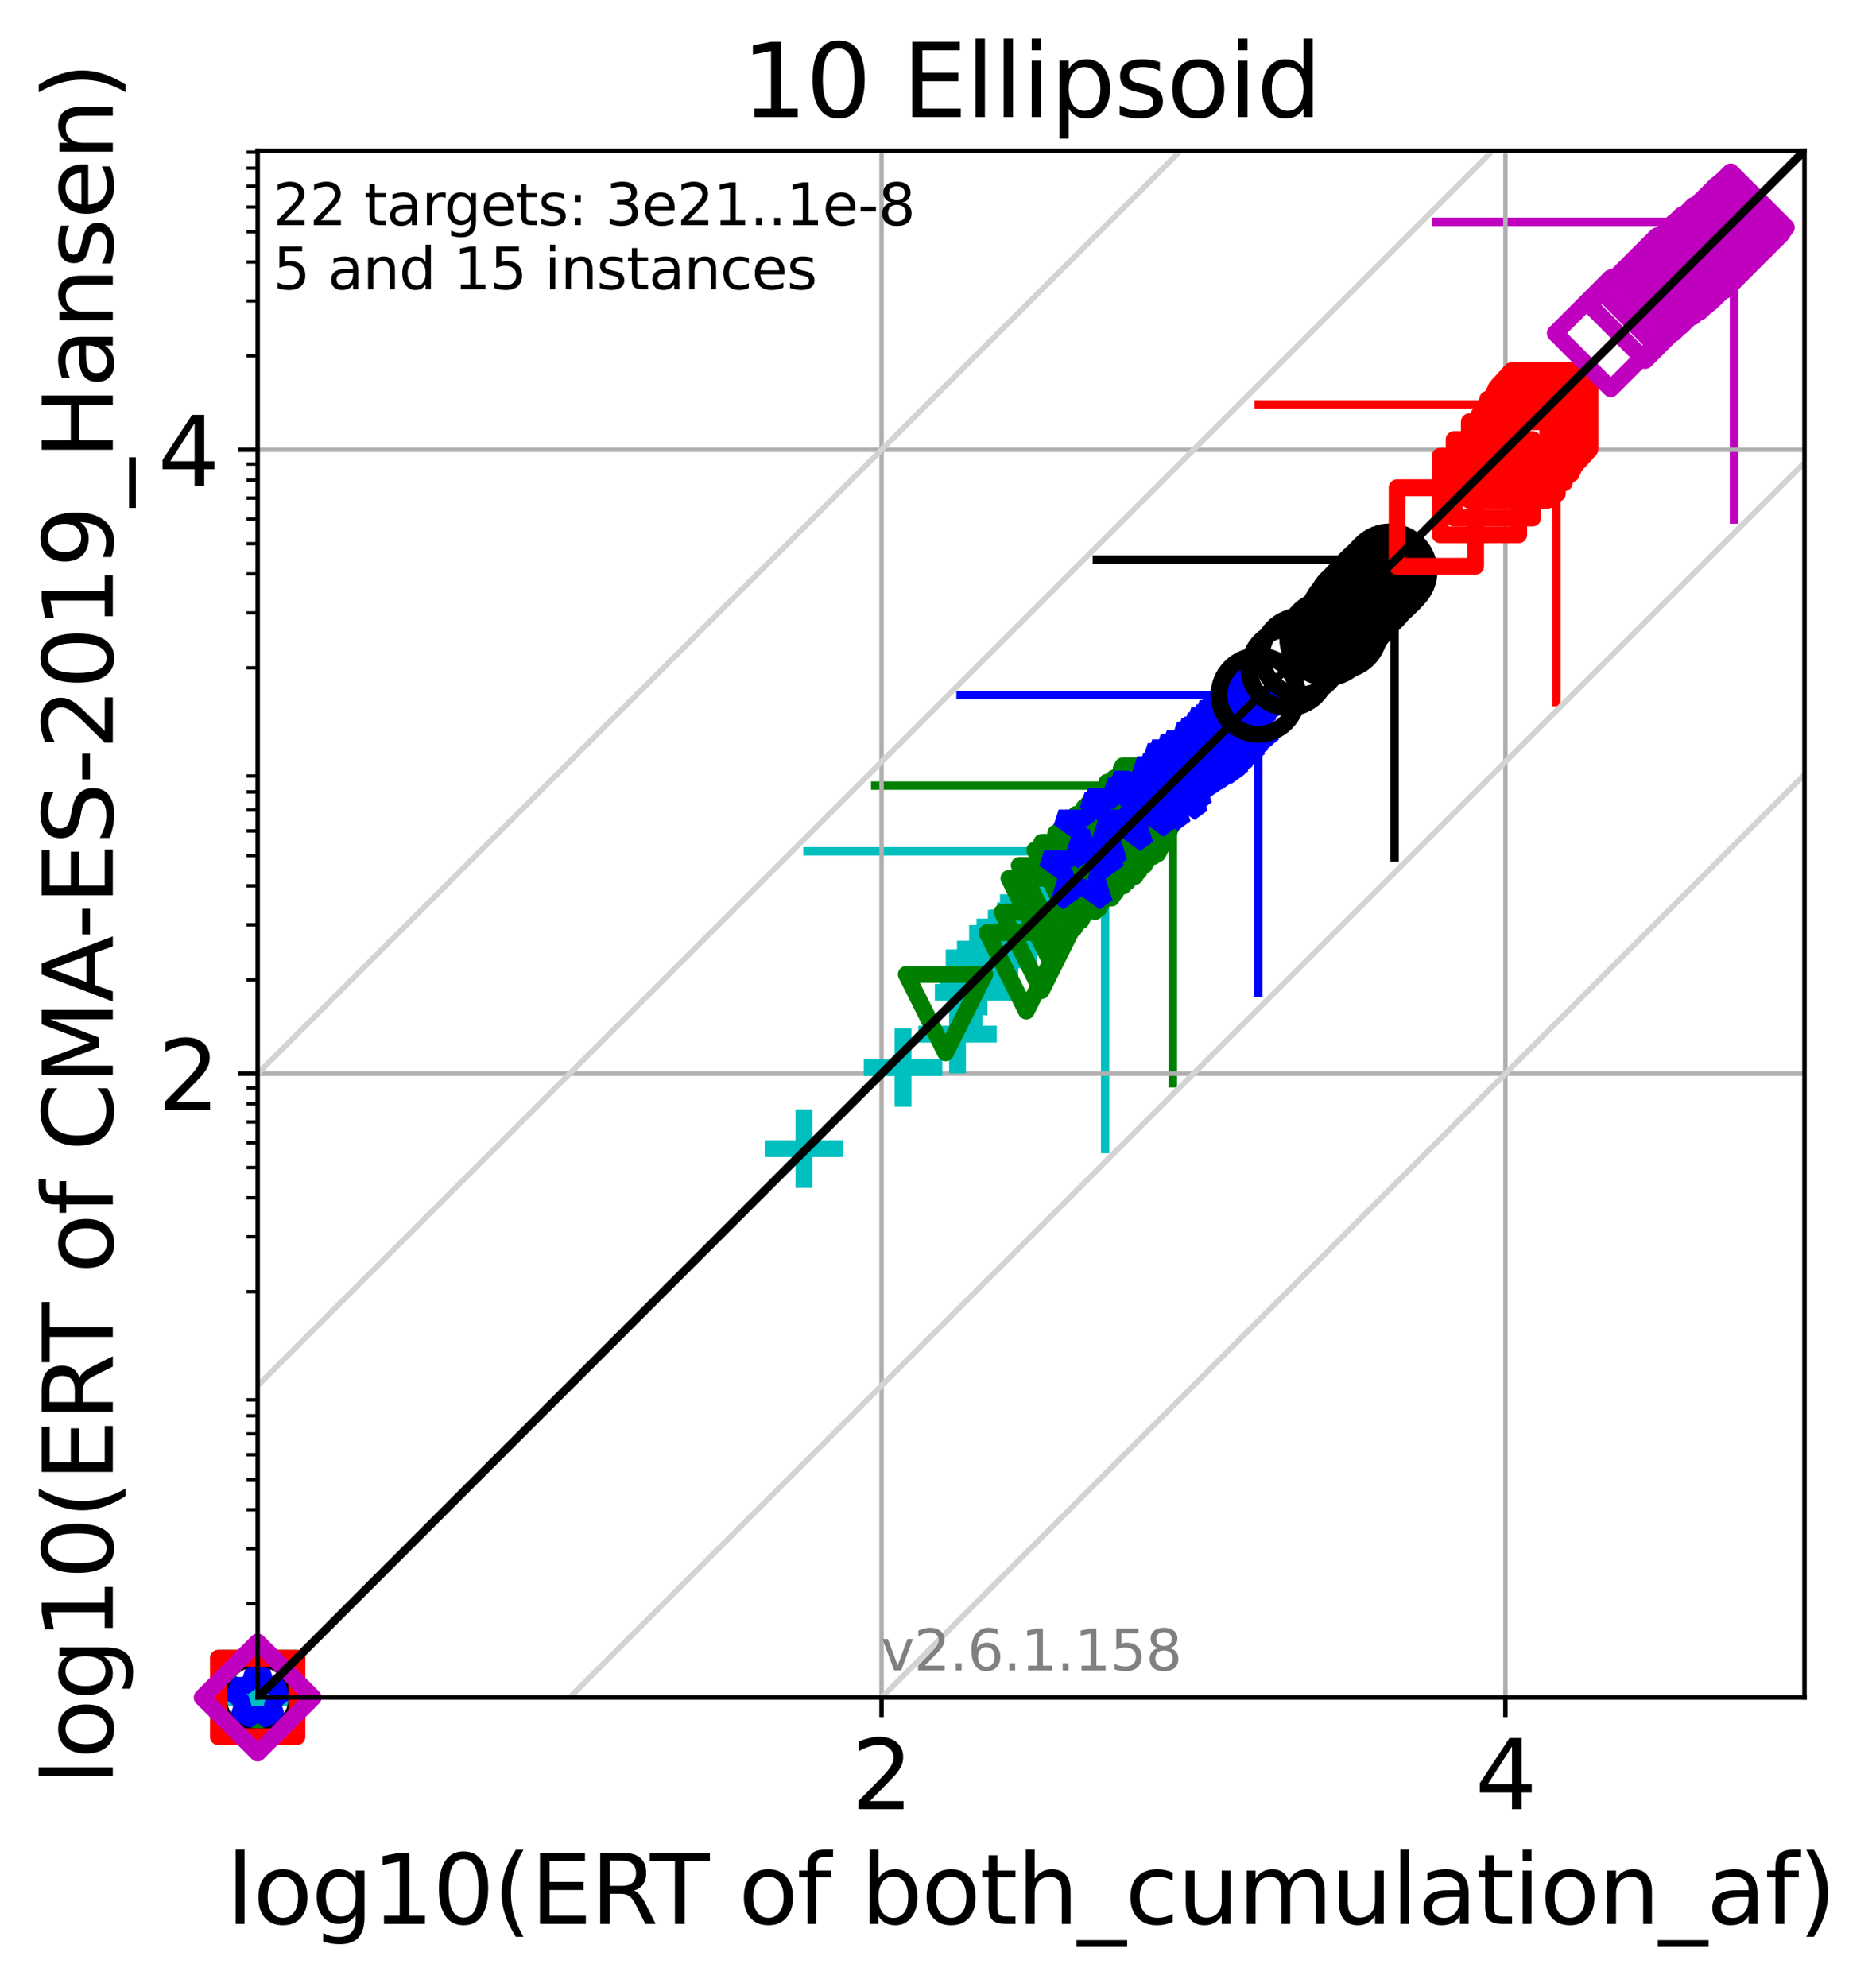 <?xml version="1.0" encoding="utf-8" standalone="no"?>
<!DOCTYPE svg PUBLIC "-//W3C//DTD SVG 1.1//EN"
  "http://www.w3.org/Graphics/SVG/1.1/DTD/svg11.dtd">
<svg xmlns:xlink="http://www.w3.org/1999/xlink" width="334.494pt" height="354.256pt" viewBox="0 0 334.494 354.256" xmlns="http://www.w3.org/2000/svg" version="1.1">
 <defs>
  <style type="text/css">*{stroke-linejoin: round; stroke-linecap: butt}</style>
 </defs>
 <g id="figure_1">
  <g id="patch_1">
   <path d="M 0 354.256 
L 334.494 354.256 
L 334.494 0 
L 0 0 
z
" style="fill: #ffffff"/>
  </g>
  <g id="axes_1">
   <g id="patch_2">
    <path d="M 45.942 302.677 
L 321.742 302.677 
L 321.742 26.877 
L 45.942 26.877 
z
" style="fill: #ffffff"/>
   </g>
   <g id="line2d_1">
    <path d="M 197.05 204.876 
L 197.05 151.802 
" clip-path="url(#pda4fd6a815)" style="fill: none; stroke: #00bfbf; stroke-width: 1.5; stroke-linecap: square"/>
   </g>
   <g id="line2d_2">
    <path d="M 143.976 151.802 
L 197.05 151.802 
" clip-path="url(#pda4fd6a815)" style="fill: none; stroke: #00bfbf; stroke-width: 1.5; stroke-linecap: square"/>
   </g>
   <g id="line2d_3">
    <path d="M 209.128 193.163 
L 209.128 140.089 
" clip-path="url(#pda4fd6a815)" style="fill: none; stroke: #008000; stroke-width: 1.5; stroke-linecap: square"/>
   </g>
   <g id="line2d_4">
    <path d="M 156.054 140.089 
L 209.128 140.089 
" clip-path="url(#pda4fd6a815)" style="fill: none; stroke: #008000; stroke-width: 1.5; stroke-linecap: square"/>
   </g>
   <g id="line2d_5">
    <path d="M 224.348 177.033 
L 224.348 123.959 
" clip-path="url(#pda4fd6a815)" style="fill: none; stroke: #0000ff; stroke-width: 1.5; stroke-linecap: square"/>
   </g>
   <g id="line2d_6">
    <path d="M 171.273 123.959 
L 224.348 123.959 
" clip-path="url(#pda4fd6a815)" style="fill: none; stroke: #0000ff; stroke-width: 1.5; stroke-linecap: square"/>
   </g>
   <g id="line2d_7">
    <path d="M 248.653 152.855 
L 248.653 99.78 
" clip-path="url(#pda4fd6a815)" style="fill: none; stroke: #000000; stroke-width: 1.5; stroke-linecap: square"/>
   </g>
   <g id="line2d_8">
    <path d="M 195.579 99.78 
L 248.653 99.78 
" clip-path="url(#pda4fd6a815)" style="fill: none; stroke: #000000; stroke-width: 1.5; stroke-linecap: square"/>
   </g>
   <g id="line2d_9">
    <path d="M 277.496 125.203 
L 277.496 72.129 
" clip-path="url(#pda4fd6a815)" style="fill: none; stroke: #ff0000; stroke-width: 1.5; stroke-linecap: square"/>
   </g>
   <g id="line2d_10">
    <path d="M 224.422 72.129 
L 277.496 72.129 
" clip-path="url(#pda4fd6a815)" style="fill: none; stroke: #ff0000; stroke-width: 1.5; stroke-linecap: square"/>
   </g>
   <g id="line2d_11">
    <path d="M 309.171 92.631 
L 309.171 39.557 
" clip-path="url(#pda4fd6a815)" style="fill: none; stroke: #bf00bf; stroke-width: 1.5; stroke-linecap: square"/>
   </g>
   <g id="line2d_12">
    <path d="M 256.097 39.557 
L 309.171 39.557 
" clip-path="url(#pda4fd6a815)" style="fill: none; stroke: #bf00bf; stroke-width: 1.5; stroke-linecap: square"/>
   </g>
   <g id="matplotlib.axis_1">
    <g id="xtick_1">
     <g id="line2d_13">
      <path d="M 157.18 302.677 
L 157.18 26.877 
" clip-path="url(#pda4fd6a815)" style="fill: none; stroke: #b0b0b0; stroke-width: 0.8; stroke-linecap: square"/>
     </g>
     <g id="line2d_14">
      <defs>
       <path id="m0ebe30d08b" d="M 0 0 
L 0 3.5 
" style="stroke: #000000; stroke-width: 0.8"/>
      </defs>
      <g>
       <use xlink:href="#m0ebe30d08b" x="157.18" y="302.677" style="stroke: #000000; stroke-width: 0.8"/>
      </g>
     </g>
     <g id="text_1">
      <!-- 2 -->
      <g transform="translate(151.772 322.595)scale(0.17 -0.17)">
       <defs>
        <path id="DejaVuSans-32" d="M 1228 531 
L 3431 531 
L 3431 0 
L 469 0 
L 469 531 
Q 828 903 1448 1529 
Q 2069 2156 2228 2338 
Q 2531 2678 2651 2914 
Q 2772 3150 2772 3378 
Q 2772 3750 2511 3984 
Q 2250 4219 1831 4219 
Q 1534 4219 1204 4116 
Q 875 4013 500 3803 
L 500 4441 
Q 881 4594 1212 4672 
Q 1544 4750 1819 4750 
Q 2544 4750 2975 4387 
Q 3406 4025 3406 3419 
Q 3406 3131 3298 2873 
Q 3191 2616 2906 2266 
Q 2828 2175 2409 1742 
Q 1991 1309 1228 531 
z
" transform="scale(0.016)"/>
       </defs>
       <use xlink:href="#DejaVuSans-32"/>
      </g>
     </g>
    </g>
    <g id="xtick_2">
     <g id="line2d_15">
      <path d="M 268.418 302.677 
L 268.418 26.877 
" clip-path="url(#pda4fd6a815)" style="fill: none; stroke: #b0b0b0; stroke-width: 0.8; stroke-linecap: square"/>
     </g>
     <g id="line2d_16">
      <g>
       <use xlink:href="#m0ebe30d08b" x="268.418" y="302.677" style="stroke: #000000; stroke-width: 0.8"/>
      </g>
     </g>
     <g id="text_2">
      <!-- 4 -->
      <g transform="translate(263.01 322.595)scale(0.17 -0.17)">
       <defs>
        <path id="DejaVuSans-34" d="M 2419 4116 
L 825 1625 
L 2419 1625 
L 2419 4116 
z
M 2253 4666 
L 3047 4666 
L 3047 1625 
L 3713 1625 
L 3713 1100 
L 3047 1100 
L 3047 0 
L 2419 0 
L 2419 1100 
L 313 1100 
L 313 1709 
L 2253 4666 
z
" transform="scale(0.016)"/>
       </defs>
       <use xlink:href="#DejaVuSans-34"/>
      </g>
     </g>
    </g>
    <g id="text_3">
     <!-- log10(ERT of both_cumulation_af) -->
     <g transform="translate(40.39 343.047)scale(0.17 -0.17)">
      <defs>
       <path id="DejaVuSans-6c" d="M 603 4863 
L 1178 4863 
L 1178 0 
L 603 0 
L 603 4863 
z
" transform="scale(0.016)"/>
       <path id="DejaVuSans-6f" d="M 1959 3097 
Q 1497 3097 1228 2736 
Q 959 2375 959 1747 
Q 959 1119 1226 758 
Q 1494 397 1959 397 
Q 2419 397 2687 759 
Q 2956 1122 2956 1747 
Q 2956 2369 2687 2733 
Q 2419 3097 1959 3097 
z
M 1959 3584 
Q 2709 3584 3137 3096 
Q 3566 2609 3566 1747 
Q 3566 888 3137 398 
Q 2709 -91 1959 -91 
Q 1206 -91 779 398 
Q 353 888 353 1747 
Q 353 2609 779 3096 
Q 1206 3584 1959 3584 
z
" transform="scale(0.016)"/>
       <path id="DejaVuSans-67" d="M 2906 1791 
Q 2906 2416 2648 2759 
Q 2391 3103 1925 3103 
Q 1463 3103 1205 2759 
Q 947 2416 947 1791 
Q 947 1169 1205 825 
Q 1463 481 1925 481 
Q 2391 481 2648 825 
Q 2906 1169 2906 1791 
z
M 3481 434 
Q 3481 -459 3084 -895 
Q 2688 -1331 1869 -1331 
Q 1566 -1331 1297 -1286 
Q 1028 -1241 775 -1147 
L 775 -588 
Q 1028 -725 1275 -790 
Q 1522 -856 1778 -856 
Q 2344 -856 2625 -561 
Q 2906 -266 2906 331 
L 2906 616 
Q 2728 306 2450 153 
Q 2172 0 1784 0 
Q 1141 0 747 490 
Q 353 981 353 1791 
Q 353 2603 747 3093 
Q 1141 3584 1784 3584 
Q 2172 3584 2450 3431 
Q 2728 3278 2906 2969 
L 2906 3500 
L 3481 3500 
L 3481 434 
z
" transform="scale(0.016)"/>
       <path id="DejaVuSans-31" d="M 794 531 
L 1825 531 
L 1825 4091 
L 703 3866 
L 703 4441 
L 1819 4666 
L 2450 4666 
L 2450 531 
L 3481 531 
L 3481 0 
L 794 0 
L 794 531 
z
" transform="scale(0.016)"/>
       <path id="DejaVuSans-30" d="M 2034 4250 
Q 1547 4250 1301 3770 
Q 1056 3291 1056 2328 
Q 1056 1369 1301 889 
Q 1547 409 2034 409 
Q 2525 409 2770 889 
Q 3016 1369 3016 2328 
Q 3016 3291 2770 3770 
Q 2525 4250 2034 4250 
z
M 2034 4750 
Q 2819 4750 3233 4129 
Q 3647 3509 3647 2328 
Q 3647 1150 3233 529 
Q 2819 -91 2034 -91 
Q 1250 -91 836 529 
Q 422 1150 422 2328 
Q 422 3509 836 4129 
Q 1250 4750 2034 4750 
z
" transform="scale(0.016)"/>
       <path id="DejaVuSans-28" d="M 1984 4856 
Q 1566 4138 1362 3434 
Q 1159 2731 1159 2009 
Q 1159 1288 1364 580 
Q 1569 -128 1984 -844 
L 1484 -844 
Q 1016 -109 783 600 
Q 550 1309 550 2009 
Q 550 2706 781 3412 
Q 1013 4119 1484 4856 
L 1984 4856 
z
" transform="scale(0.016)"/>
       <path id="DejaVuSans-45" d="M 628 4666 
L 3578 4666 
L 3578 4134 
L 1259 4134 
L 1259 2753 
L 3481 2753 
L 3481 2222 
L 1259 2222 
L 1259 531 
L 3634 531 
L 3634 0 
L 628 0 
L 628 4666 
z
" transform="scale(0.016)"/>
       <path id="DejaVuSans-52" d="M 2841 2188 
Q 3044 2119 3236 1894 
Q 3428 1669 3622 1275 
L 4263 0 
L 3584 0 
L 2988 1197 
Q 2756 1666 2539 1819 
Q 2322 1972 1947 1972 
L 1259 1972 
L 1259 0 
L 628 0 
L 628 4666 
L 2053 4666 
Q 2853 4666 3247 4331 
Q 3641 3997 3641 3322 
Q 3641 2881 3436 2590 
Q 3231 2300 2841 2188 
z
M 1259 4147 
L 1259 2491 
L 2053 2491 
Q 2509 2491 2742 2702 
Q 2975 2913 2975 3322 
Q 2975 3731 2742 3939 
Q 2509 4147 2053 4147 
L 1259 4147 
z
" transform="scale(0.016)"/>
       <path id="DejaVuSans-54" d="M -19 4666 
L 3928 4666 
L 3928 4134 
L 2272 4134 
L 2272 0 
L 1638 0 
L 1638 4134 
L -19 4134 
L -19 4666 
z
" transform="scale(0.016)"/>
       <path id="DejaVuSans-20" transform="scale(0.016)"/>
       <path id="DejaVuSans-66" d="M 2375 4863 
L 2375 4384 
L 1825 4384 
Q 1516 4384 1395 4259 
Q 1275 4134 1275 3809 
L 1275 3500 
L 2222 3500 
L 2222 3053 
L 1275 3053 
L 1275 0 
L 697 0 
L 697 3053 
L 147 3053 
L 147 3500 
L 697 3500 
L 697 3744 
Q 697 4328 969 4595 
Q 1241 4863 1831 4863 
L 2375 4863 
z
" transform="scale(0.016)"/>
       <path id="DejaVuSans-62" d="M 3116 1747 
Q 3116 2381 2855 2742 
Q 2594 3103 2138 3103 
Q 1681 3103 1420 2742 
Q 1159 2381 1159 1747 
Q 1159 1113 1420 752 
Q 1681 391 2138 391 
Q 2594 391 2855 752 
Q 3116 1113 3116 1747 
z
M 1159 2969 
Q 1341 3281 1617 3432 
Q 1894 3584 2278 3584 
Q 2916 3584 3314 3078 
Q 3713 2572 3713 1747 
Q 3713 922 3314 415 
Q 2916 -91 2278 -91 
Q 1894 -91 1617 61 
Q 1341 213 1159 525 
L 1159 0 
L 581 0 
L 581 4863 
L 1159 4863 
L 1159 2969 
z
" transform="scale(0.016)"/>
       <path id="DejaVuSans-74" d="M 1172 4494 
L 1172 3500 
L 2356 3500 
L 2356 3053 
L 1172 3053 
L 1172 1153 
Q 1172 725 1289 603 
Q 1406 481 1766 481 
L 2356 481 
L 2356 0 
L 1766 0 
Q 1100 0 847 248 
Q 594 497 594 1153 
L 594 3053 
L 172 3053 
L 172 3500 
L 594 3500 
L 594 4494 
L 1172 4494 
z
" transform="scale(0.016)"/>
       <path id="DejaVuSans-68" d="M 3513 2113 
L 3513 0 
L 2938 0 
L 2938 2094 
Q 2938 2591 2744 2837 
Q 2550 3084 2163 3084 
Q 1697 3084 1428 2787 
Q 1159 2491 1159 1978 
L 1159 0 
L 581 0 
L 581 4863 
L 1159 4863 
L 1159 2956 
Q 1366 3272 1645 3428 
Q 1925 3584 2291 3584 
Q 2894 3584 3203 3211 
Q 3513 2838 3513 2113 
z
" transform="scale(0.016)"/>
       <path id="DejaVuSans-5f" d="M 3263 -1063 
L 3263 -1509 
L -63 -1509 
L -63 -1063 
L 3263 -1063 
z
" transform="scale(0.016)"/>
       <path id="DejaVuSans-63" d="M 3122 3366 
L 3122 2828 
Q 2878 2963 2633 3030 
Q 2388 3097 2138 3097 
Q 1578 3097 1268 2742 
Q 959 2388 959 1747 
Q 959 1106 1268 751 
Q 1578 397 2138 397 
Q 2388 397 2633 464 
Q 2878 531 3122 666 
L 3122 134 
Q 2881 22 2623 -34 
Q 2366 -91 2075 -91 
Q 1284 -91 818 406 
Q 353 903 353 1747 
Q 353 2603 823 3093 
Q 1294 3584 2113 3584 
Q 2378 3584 2631 3529 
Q 2884 3475 3122 3366 
z
" transform="scale(0.016)"/>
       <path id="DejaVuSans-75" d="M 544 1381 
L 544 3500 
L 1119 3500 
L 1119 1403 
Q 1119 906 1312 657 
Q 1506 409 1894 409 
Q 2359 409 2629 706 
Q 2900 1003 2900 1516 
L 2900 3500 
L 3475 3500 
L 3475 0 
L 2900 0 
L 2900 538 
Q 2691 219 2414 64 
Q 2138 -91 1772 -91 
Q 1169 -91 856 284 
Q 544 659 544 1381 
z
M 1991 3584 
L 1991 3584 
z
" transform="scale(0.016)"/>
       <path id="DejaVuSans-6d" d="M 3328 2828 
Q 3544 3216 3844 3400 
Q 4144 3584 4550 3584 
Q 5097 3584 5394 3201 
Q 5691 2819 5691 2113 
L 5691 0 
L 5113 0 
L 5113 2094 
Q 5113 2597 4934 2840 
Q 4756 3084 4391 3084 
Q 3944 3084 3684 2787 
Q 3425 2491 3425 1978 
L 3425 0 
L 2847 0 
L 2847 2094 
Q 2847 2600 2669 2842 
Q 2491 3084 2119 3084 
Q 1678 3084 1418 2786 
Q 1159 2488 1159 1978 
L 1159 0 
L 581 0 
L 581 3500 
L 1159 3500 
L 1159 2956 
Q 1356 3278 1631 3431 
Q 1906 3584 2284 3584 
Q 2666 3584 2933 3390 
Q 3200 3197 3328 2828 
z
" transform="scale(0.016)"/>
       <path id="DejaVuSans-61" d="M 2194 1759 
Q 1497 1759 1228 1600 
Q 959 1441 959 1056 
Q 959 750 1161 570 
Q 1363 391 1709 391 
Q 2188 391 2477 730 
Q 2766 1069 2766 1631 
L 2766 1759 
L 2194 1759 
z
M 3341 1997 
L 3341 0 
L 2766 0 
L 2766 531 
Q 2569 213 2275 61 
Q 1981 -91 1556 -91 
Q 1019 -91 701 211 
Q 384 513 384 1019 
Q 384 1609 779 1909 
Q 1175 2209 1959 2209 
L 2766 2209 
L 2766 2266 
Q 2766 2663 2505 2880 
Q 2244 3097 1772 3097 
Q 1472 3097 1187 3025 
Q 903 2953 641 2809 
L 641 3341 
Q 956 3463 1253 3523 
Q 1550 3584 1831 3584 
Q 2591 3584 2966 3190 
Q 3341 2797 3341 1997 
z
" transform="scale(0.016)"/>
       <path id="DejaVuSans-69" d="M 603 3500 
L 1178 3500 
L 1178 0 
L 603 0 
L 603 3500 
z
M 603 4863 
L 1178 4863 
L 1178 4134 
L 603 4134 
L 603 4863 
z
" transform="scale(0.016)"/>
       <path id="DejaVuSans-6e" d="M 3513 2113 
L 3513 0 
L 2938 0 
L 2938 2094 
Q 2938 2591 2744 2837 
Q 2550 3084 2163 3084 
Q 1697 3084 1428 2787 
Q 1159 2491 1159 1978 
L 1159 0 
L 581 0 
L 581 3500 
L 1159 3500 
L 1159 2956 
Q 1366 3272 1645 3428 
Q 1925 3584 2291 3584 
Q 2894 3584 3203 3211 
Q 3513 2838 3513 2113 
z
" transform="scale(0.016)"/>
       <path id="DejaVuSans-29" d="M 513 4856 
L 1013 4856 
Q 1481 4119 1714 3412 
Q 1947 2706 1947 2009 
Q 1947 1309 1714 600 
Q 1481 -109 1013 -844 
L 513 -844 
Q 928 -128 1133 580 
Q 1338 1288 1338 2009 
Q 1338 2731 1133 3434 
Q 928 4138 513 4856 
z
" transform="scale(0.016)"/>
      </defs>
      <use xlink:href="#DejaVuSans-6c"/>
      <use xlink:href="#DejaVuSans-6f" x="27.783"/>
      <use xlink:href="#DejaVuSans-67" x="88.965"/>
      <use xlink:href="#DejaVuSans-31" x="152.441"/>
      <use xlink:href="#DejaVuSans-30" x="216.064"/>
      <use xlink:href="#DejaVuSans-28" x="279.688"/>
      <use xlink:href="#DejaVuSans-45" x="318.701"/>
      <use xlink:href="#DejaVuSans-52" x="381.885"/>
      <use xlink:href="#DejaVuSans-54" x="444.117"/>
      <use xlink:href="#DejaVuSans-20" x="505.201"/>
      <use xlink:href="#DejaVuSans-6f" x="536.988"/>
      <use xlink:href="#DejaVuSans-66" x="598.17"/>
      <use xlink:href="#DejaVuSans-20" x="633.375"/>
      <use xlink:href="#DejaVuSans-62" x="665.162"/>
      <use xlink:href="#DejaVuSans-6f" x="728.639"/>
      <use xlink:href="#DejaVuSans-74" x="789.82"/>
      <use xlink:href="#DejaVuSans-68" x="829.029"/>
      <use xlink:href="#DejaVuSans-5f" x="892.408"/>
      <use xlink:href="#DejaVuSans-63" x="942.408"/>
      <use xlink:href="#DejaVuSans-75" x="997.389"/>
      <use xlink:href="#DejaVuSans-6d" x="1060.768"/>
      <use xlink:href="#DejaVuSans-75" x="1158.18"/>
      <use xlink:href="#DejaVuSans-6c" x="1221.559"/>
      <use xlink:href="#DejaVuSans-61" x="1249.342"/>
      <use xlink:href="#DejaVuSans-74" x="1310.621"/>
      <use xlink:href="#DejaVuSans-69" x="1349.83"/>
      <use xlink:href="#DejaVuSans-6f" x="1377.613"/>
      <use xlink:href="#DejaVuSans-6e" x="1438.795"/>
      <use xlink:href="#DejaVuSans-5f" x="1502.174"/>
      <use xlink:href="#DejaVuSans-61" x="1552.174"/>
      <use xlink:href="#DejaVuSans-66" x="1613.453"/>
      <use xlink:href="#DejaVuSans-29" x="1648.658"/>
     </g>
    </g>
   </g>
   <g id="matplotlib.axis_2">
    <g id="ytick_1">
     <g id="line2d_17">
      <path d="M 45.942 191.439 
L 321.742 191.439 
" clip-path="url(#pda4fd6a815)" style="fill: none; stroke: #b0b0b0; stroke-width: 0.8; stroke-linecap: square"/>
     </g>
     <g id="line2d_18">
      <defs>
       <path id="m6ec3c3d277" d="M 0 0 
L -3.5 0 
" style="stroke: #000000; stroke-width: 0.8"/>
      </defs>
      <g>
       <use xlink:href="#m6ec3c3d277" x="45.942" y="191.439" style="stroke: #000000; stroke-width: 0.8"/>
      </g>
     </g>
     <g id="text_4">
      <!-- 2 -->
      <g transform="translate(28.126 197.898)scale(0.17 -0.17)">
       <use xlink:href="#DejaVuSans-32"/>
      </g>
     </g>
    </g>
    <g id="ytick_2">
     <g id="line2d_19">
      <path d="M 45.942 80.201 
L 321.742 80.201 
" clip-path="url(#pda4fd6a815)" style="fill: none; stroke: #b0b0b0; stroke-width: 0.8; stroke-linecap: square"/>
     </g>
     <g id="line2d_20">
      <g>
       <use xlink:href="#m6ec3c3d277" x="45.942" y="80.201" style="stroke: #000000; stroke-width: 0.8"/>
      </g>
     </g>
     <g id="text_5">
      <!-- 4 -->
      <g transform="translate(28.126 86.66)scale(0.17 -0.17)">
       <use xlink:href="#DejaVuSans-34"/>
      </g>
     </g>
    </g>
    <g id="ytick_3">
     <g id="line2d_21">
      <defs>
       <path id="m1efc112699" d="M 0 0 
L -2 0 
" style="stroke: #000000; stroke-width: 0.6"/>
      </defs>
      <g>
       <use xlink:href="#m1efc112699" x="45.942" y="285.934" style="stroke: #000000; stroke-width: 0.6"/>
      </g>
     </g>
    </g>
    <g id="ytick_4">
     <g id="line2d_22">
      <g>
       <use xlink:href="#m1efc112699" x="45.942" y="276.14" style="stroke: #000000; stroke-width: 0.6"/>
      </g>
     </g>
    </g>
    <g id="ytick_5">
     <g id="line2d_23">
      <g>
       <use xlink:href="#m1efc112699" x="45.942" y="269.191" style="stroke: #000000; stroke-width: 0.6"/>
      </g>
     </g>
    </g>
    <g id="ytick_6">
     <g id="line2d_24">
      <g>
       <use xlink:href="#m1efc112699" x="45.942" y="263.801" style="stroke: #000000; stroke-width: 0.6"/>
      </g>
     </g>
    </g>
    <g id="ytick_7">
     <g id="line2d_25">
      <g>
       <use xlink:href="#m1efc112699" x="45.942" y="259.397" style="stroke: #000000; stroke-width: 0.6"/>
      </g>
     </g>
    </g>
    <g id="ytick_8">
     <g id="line2d_26">
      <g>
       <use xlink:href="#m1efc112699" x="45.942" y="255.674" style="stroke: #000000; stroke-width: 0.6"/>
      </g>
     </g>
    </g>
    <g id="ytick_9">
     <g id="line2d_27">
      <g>
       <use xlink:href="#m1efc112699" x="45.942" y="252.448" style="stroke: #000000; stroke-width: 0.6"/>
      </g>
     </g>
    </g>
    <g id="ytick_10">
     <g id="line2d_28">
      <g>
       <use xlink:href="#m1efc112699" x="45.942" y="249.603" style="stroke: #000000; stroke-width: 0.6"/>
      </g>
     </g>
    </g>
    <g id="ytick_11">
     <g id="line2d_29">
      <g>
       <use xlink:href="#m1efc112699" x="45.942" y="230.315" style="stroke: #000000; stroke-width: 0.6"/>
      </g>
     </g>
    </g>
    <g id="ytick_12">
     <g id="line2d_30">
      <g>
       <use xlink:href="#m1efc112699" x="45.942" y="220.521" style="stroke: #000000; stroke-width: 0.6"/>
      </g>
     </g>
    </g>
    <g id="ytick_13">
     <g id="line2d_31">
      <g>
       <use xlink:href="#m1efc112699" x="45.942" y="213.572" style="stroke: #000000; stroke-width: 0.6"/>
      </g>
     </g>
    </g>
    <g id="ytick_14">
     <g id="line2d_32">
      <g>
       <use xlink:href="#m1efc112699" x="45.942" y="208.182" style="stroke: #000000; stroke-width: 0.6"/>
      </g>
     </g>
    </g>
    <g id="ytick_15">
     <g id="line2d_33">
      <g>
       <use xlink:href="#m1efc112699" x="45.942" y="203.778" style="stroke: #000000; stroke-width: 0.6"/>
      </g>
     </g>
    </g>
    <g id="ytick_16">
     <g id="line2d_34">
      <g>
       <use xlink:href="#m1efc112699" x="45.942" y="200.055" style="stroke: #000000; stroke-width: 0.6"/>
      </g>
     </g>
    </g>
    <g id="ytick_17">
     <g id="line2d_35">
      <g>
       <use xlink:href="#m1efc112699" x="45.942" y="196.829" style="stroke: #000000; stroke-width: 0.6"/>
      </g>
     </g>
    </g>
    <g id="ytick_18">
     <g id="line2d_36">
      <g>
       <use xlink:href="#m1efc112699" x="45.942" y="193.984" style="stroke: #000000; stroke-width: 0.6"/>
      </g>
     </g>
    </g>
    <g id="ytick_19">
     <g id="line2d_37">
      <g>
       <use xlink:href="#m1efc112699" x="45.942" y="174.696" style="stroke: #000000; stroke-width: 0.6"/>
      </g>
     </g>
    </g>
    <g id="ytick_20">
     <g id="line2d_38">
      <g>
       <use xlink:href="#m1efc112699" x="45.942" y="164.902" style="stroke: #000000; stroke-width: 0.6"/>
      </g>
     </g>
    </g>
    <g id="ytick_21">
     <g id="line2d_39">
      <g>
       <use xlink:href="#m1efc112699" x="45.942" y="157.953" style="stroke: #000000; stroke-width: 0.6"/>
      </g>
     </g>
    </g>
    <g id="ytick_22">
     <g id="line2d_40">
      <g>
       <use xlink:href="#m1efc112699" x="45.942" y="152.563" style="stroke: #000000; stroke-width: 0.6"/>
      </g>
     </g>
    </g>
    <g id="ytick_23">
     <g id="line2d_41">
      <g>
       <use xlink:href="#m1efc112699" x="45.942" y="148.159" style="stroke: #000000; stroke-width: 0.6"/>
      </g>
     </g>
    </g>
    <g id="ytick_24">
     <g id="line2d_42">
      <g>
       <use xlink:href="#m1efc112699" x="45.942" y="144.435" style="stroke: #000000; stroke-width: 0.6"/>
      </g>
     </g>
    </g>
    <g id="ytick_25">
     <g id="line2d_43">
      <g>
       <use xlink:href="#m1efc112699" x="45.942" y="141.21" style="stroke: #000000; stroke-width: 0.6"/>
      </g>
     </g>
    </g>
    <g id="ytick_26">
     <g id="line2d_44">
      <g>
       <use xlink:href="#m1efc112699" x="45.942" y="138.365" style="stroke: #000000; stroke-width: 0.6"/>
      </g>
     </g>
    </g>
    <g id="ytick_27">
     <g id="line2d_45">
      <g>
       <use xlink:href="#m1efc112699" x="45.942" y="119.077" style="stroke: #000000; stroke-width: 0.6"/>
      </g>
     </g>
    </g>
    <g id="ytick_28">
     <g id="line2d_46">
      <g>
       <use xlink:href="#m1efc112699" x="45.942" y="109.283" style="stroke: #000000; stroke-width: 0.6"/>
      </g>
     </g>
    </g>
    <g id="ytick_29">
     <g id="line2d_47">
      <g>
       <use xlink:href="#m1efc112699" x="45.942" y="102.334" style="stroke: #000000; stroke-width: 0.6"/>
      </g>
     </g>
    </g>
    <g id="ytick_30">
     <g id="line2d_48">
      <g>
       <use xlink:href="#m1efc112699" x="45.942" y="96.944" style="stroke: #000000; stroke-width: 0.6"/>
      </g>
     </g>
    </g>
    <g id="ytick_31">
     <g id="line2d_49">
      <g>
       <use xlink:href="#m1efc112699" x="45.942" y="92.54" style="stroke: #000000; stroke-width: 0.6"/>
      </g>
     </g>
    </g>
    <g id="ytick_32">
     <g id="line2d_50">
      <g>
       <use xlink:href="#m1efc112699" x="45.942" y="88.816" style="stroke: #000000; stroke-width: 0.6"/>
      </g>
     </g>
    </g>
    <g id="ytick_33">
     <g id="line2d_51">
      <g>
       <use xlink:href="#m1efc112699" x="45.942" y="85.591" style="stroke: #000000; stroke-width: 0.6"/>
      </g>
     </g>
    </g>
    <g id="ytick_34">
     <g id="line2d_52">
      <g>
       <use xlink:href="#m1efc112699" x="45.942" y="82.746" style="stroke: #000000; stroke-width: 0.6"/>
      </g>
     </g>
    </g>
    <g id="ytick_35">
     <g id="line2d_53">
      <g>
       <use xlink:href="#m1efc112699" x="45.942" y="63.458" style="stroke: #000000; stroke-width: 0.6"/>
      </g>
     </g>
    </g>
    <g id="ytick_36">
     <g id="line2d_54">
      <g>
       <use xlink:href="#m1efc112699" x="45.942" y="53.664" style="stroke: #000000; stroke-width: 0.6"/>
      </g>
     </g>
    </g>
    <g id="ytick_37">
     <g id="line2d_55">
      <g>
       <use xlink:href="#m1efc112699" x="45.942" y="46.715" style="stroke: #000000; stroke-width: 0.6"/>
      </g>
     </g>
    </g>
    <g id="ytick_38">
     <g id="line2d_56">
      <g>
       <use xlink:href="#m1efc112699" x="45.942" y="41.325" style="stroke: #000000; stroke-width: 0.6"/>
      </g>
     </g>
    </g>
    <g id="ytick_39">
     <g id="line2d_57">
      <g>
       <use xlink:href="#m1efc112699" x="45.942" y="36.921" style="stroke: #000000; stroke-width: 0.6"/>
      </g>
     </g>
    </g>
    <g id="ytick_40">
     <g id="line2d_58">
      <g>
       <use xlink:href="#m1efc112699" x="45.942" y="33.197" style="stroke: #000000; stroke-width: 0.6"/>
      </g>
     </g>
    </g>
    <g id="ytick_41">
     <g id="line2d_59">
      <g>
       <use xlink:href="#m1efc112699" x="45.942" y="29.972" style="stroke: #000000; stroke-width: 0.6"/>
      </g>
     </g>
    </g>
    <g id="ytick_42">
     <g id="line2d_60">
      <g>
       <use xlink:href="#m1efc112699" x="45.942" y="27.127" style="stroke: #000000; stroke-width: 0.6"/>
      </g>
     </g>
    </g>
    <g id="text_6">
     <!-- log10(ERT of CMA-ES-2019_Hansen) -->
     <g transform="translate(20.117 318.342)rotate(-90)scale(0.17 -0.17)">
      <defs>
       <path id="DejaVuSans-43" d="M 4122 4306 
L 4122 3641 
Q 3803 3938 3442 4084 
Q 3081 4231 2675 4231 
Q 1875 4231 1450 3742 
Q 1025 3253 1025 2328 
Q 1025 1406 1450 917 
Q 1875 428 2675 428 
Q 3081 428 3442 575 
Q 3803 722 4122 1019 
L 4122 359 
Q 3791 134 3420 21 
Q 3050 -91 2638 -91 
Q 1578 -91 968 557 
Q 359 1206 359 2328 
Q 359 3453 968 4101 
Q 1578 4750 2638 4750 
Q 3056 4750 3426 4639 
Q 3797 4528 4122 4306 
z
" transform="scale(0.016)"/>
       <path id="DejaVuSans-4d" d="M 628 4666 
L 1569 4666 
L 2759 1491 
L 3956 4666 
L 4897 4666 
L 4897 0 
L 4281 0 
L 4281 4097 
L 3078 897 
L 2444 897 
L 1241 4097 
L 1241 0 
L 628 0 
L 628 4666 
z
" transform="scale(0.016)"/>
       <path id="DejaVuSans-41" d="M 2188 4044 
L 1331 1722 
L 3047 1722 
L 2188 4044 
z
M 1831 4666 
L 2547 4666 
L 4325 0 
L 3669 0 
L 3244 1197 
L 1141 1197 
L 716 0 
L 50 0 
L 1831 4666 
z
" transform="scale(0.016)"/>
       <path id="DejaVuSans-2d" d="M 313 2009 
L 1997 2009 
L 1997 1497 
L 313 1497 
L 313 2009 
z
" transform="scale(0.016)"/>
       <path id="DejaVuSans-53" d="M 3425 4513 
L 3425 3897 
Q 3066 4069 2747 4153 
Q 2428 4238 2131 4238 
Q 1616 4238 1336 4038 
Q 1056 3838 1056 3469 
Q 1056 3159 1242 3001 
Q 1428 2844 1947 2747 
L 2328 2669 
Q 3034 2534 3370 2195 
Q 3706 1856 3706 1288 
Q 3706 609 3251 259 
Q 2797 -91 1919 -91 
Q 1588 -91 1214 -16 
Q 841 59 441 206 
L 441 856 
Q 825 641 1194 531 
Q 1563 422 1919 422 
Q 2459 422 2753 634 
Q 3047 847 3047 1241 
Q 3047 1584 2836 1778 
Q 2625 1972 2144 2069 
L 1759 2144 
Q 1053 2284 737 2584 
Q 422 2884 422 3419 
Q 422 4038 858 4394 
Q 1294 4750 2059 4750 
Q 2388 4750 2728 4690 
Q 3069 4631 3425 4513 
z
" transform="scale(0.016)"/>
       <path id="DejaVuSans-39" d="M 703 97 
L 703 672 
Q 941 559 1184 500 
Q 1428 441 1663 441 
Q 2288 441 2617 861 
Q 2947 1281 2994 2138 
Q 2813 1869 2534 1725 
Q 2256 1581 1919 1581 
Q 1219 1581 811 2004 
Q 403 2428 403 3163 
Q 403 3881 828 4315 
Q 1253 4750 1959 4750 
Q 2769 4750 3195 4129 
Q 3622 3509 3622 2328 
Q 3622 1225 3098 567 
Q 2575 -91 1691 -91 
Q 1453 -91 1209 -44 
Q 966 3 703 97 
z
M 1959 2075 
Q 2384 2075 2632 2365 
Q 2881 2656 2881 3163 
Q 2881 3666 2632 3958 
Q 2384 4250 1959 4250 
Q 1534 4250 1286 3958 
Q 1038 3666 1038 3163 
Q 1038 2656 1286 2365 
Q 1534 2075 1959 2075 
z
" transform="scale(0.016)"/>
       <path id="DejaVuSans-48" d="M 628 4666 
L 1259 4666 
L 1259 2753 
L 3553 2753 
L 3553 4666 
L 4184 4666 
L 4184 0 
L 3553 0 
L 3553 2222 
L 1259 2222 
L 1259 0 
L 628 0 
L 628 4666 
z
" transform="scale(0.016)"/>
       <path id="DejaVuSans-73" d="M 2834 3397 
L 2834 2853 
Q 2591 2978 2328 3040 
Q 2066 3103 1784 3103 
Q 1356 3103 1142 2972 
Q 928 2841 928 2578 
Q 928 2378 1081 2264 
Q 1234 2150 1697 2047 
L 1894 2003 
Q 2506 1872 2764 1633 
Q 3022 1394 3022 966 
Q 3022 478 2636 193 
Q 2250 -91 1575 -91 
Q 1294 -91 989 -36 
Q 684 19 347 128 
L 347 722 
Q 666 556 975 473 
Q 1284 391 1588 391 
Q 1994 391 2212 530 
Q 2431 669 2431 922 
Q 2431 1156 2273 1281 
Q 2116 1406 1581 1522 
L 1381 1569 
Q 847 1681 609 1914 
Q 372 2147 372 2553 
Q 372 3047 722 3315 
Q 1072 3584 1716 3584 
Q 2034 3584 2315 3537 
Q 2597 3491 2834 3397 
z
" transform="scale(0.016)"/>
       <path id="DejaVuSans-65" d="M 3597 1894 
L 3597 1613 
L 953 1613 
Q 991 1019 1311 708 
Q 1631 397 2203 397 
Q 2534 397 2845 478 
Q 3156 559 3463 722 
L 3463 178 
Q 3153 47 2828 -22 
Q 2503 -91 2169 -91 
Q 1331 -91 842 396 
Q 353 884 353 1716 
Q 353 2575 817 3079 
Q 1281 3584 2069 3584 
Q 2775 3584 3186 3129 
Q 3597 2675 3597 1894 
z
M 3022 2063 
Q 3016 2534 2758 2815 
Q 2500 3097 2075 3097 
Q 1594 3097 1305 2825 
Q 1016 2553 972 2059 
L 3022 2063 
z
" transform="scale(0.016)"/>
      </defs>
      <use xlink:href="#DejaVuSans-6c"/>
      <use xlink:href="#DejaVuSans-6f" x="27.783"/>
      <use xlink:href="#DejaVuSans-67" x="88.965"/>
      <use xlink:href="#DejaVuSans-31" x="152.441"/>
      <use xlink:href="#DejaVuSans-30" x="216.064"/>
      <use xlink:href="#DejaVuSans-28" x="279.688"/>
      <use xlink:href="#DejaVuSans-45" x="318.701"/>
      <use xlink:href="#DejaVuSans-52" x="381.885"/>
      <use xlink:href="#DejaVuSans-54" x="444.117"/>
      <use xlink:href="#DejaVuSans-20" x="505.201"/>
      <use xlink:href="#DejaVuSans-6f" x="536.988"/>
      <use xlink:href="#DejaVuSans-66" x="598.17"/>
      <use xlink:href="#DejaVuSans-20" x="633.375"/>
      <use xlink:href="#DejaVuSans-43" x="665.162"/>
      <use xlink:href="#DejaVuSans-4d" x="734.986"/>
      <use xlink:href="#DejaVuSans-41" x="821.266"/>
      <use xlink:href="#DejaVuSans-2d" x="887.424"/>
      <use xlink:href="#DejaVuSans-45" x="923.508"/>
      <use xlink:href="#DejaVuSans-53" x="986.691"/>
      <use xlink:href="#DejaVuSans-2d" x="1050.168"/>
      <use xlink:href="#DejaVuSans-32" x="1086.252"/>
      <use xlink:href="#DejaVuSans-30" x="1149.875"/>
      <use xlink:href="#DejaVuSans-31" x="1213.498"/>
      <use xlink:href="#DejaVuSans-39" x="1277.121"/>
      <use xlink:href="#DejaVuSans-5f" x="1340.744"/>
      <use xlink:href="#DejaVuSans-48" x="1390.744"/>
      <use xlink:href="#DejaVuSans-61" x="1465.939"/>
      <use xlink:href="#DejaVuSans-6e" x="1527.219"/>
      <use xlink:href="#DejaVuSans-73" x="1590.598"/>
      <use xlink:href="#DejaVuSans-65" x="1642.697"/>
      <use xlink:href="#DejaVuSans-6e" x="1704.221"/>
      <use xlink:href="#DejaVuSans-29" x="1767.6"/>
     </g>
    </g>
   </g>
   <g id="line2d_61">
    <defs>
     <path id="mba081ef235" d="M -7 0 
L 7 0 
M 0 7 
L 0 -7 
" style="stroke: #00bfbf; stroke-width: 3"/>
    </defs>
    <g>
     <use xlink:href="#mba081ef235" x="45.942" y="302.677" style="fill-opacity: 0; stroke: #00bfbf; stroke-width: 3"/>
     <use xlink:href="#mba081ef235" x="143.346" y="204.82" style="fill-opacity: 0; stroke: #00bfbf; stroke-width: 3"/>
     <use xlink:href="#mba081ef235" x="161.014" y="190.353" style="fill-opacity: 0; stroke: #00bfbf; stroke-width: 3"/>
     <use xlink:href="#mba081ef235" x="170.725" y="184.394" style="fill-opacity: 0; stroke: #00bfbf; stroke-width: 3"/>
     <use xlink:href="#mba081ef235" x="173.68" y="176.939" style="fill-opacity: 0; stroke: #00bfbf; stroke-width: 3"/>
     <use xlink:href="#mba081ef235" x="174.567" y="174.045" style="fill-opacity: 0; stroke: #00bfbf; stroke-width: 3"/>
     <use xlink:href="#mba081ef235" x="175.625" y="170.794" style="fill-opacity: 0; stroke: #00bfbf; stroke-width: 3"/>
     <use xlink:href="#mba081ef235" x="177.633" y="169.242" style="fill-opacity: 0; stroke: #00bfbf; stroke-width: 3"/>
     <use xlink:href="#mba081ef235" x="179.791" y="166.442" style="fill-opacity: 0; stroke: #00bfbf; stroke-width: 3"/>
     <use xlink:href="#mba081ef235" x="181.333" y="165.654" style="fill-opacity: 0; stroke: #00bfbf; stroke-width: 3"/>
     <use xlink:href="#mba081ef235" x="183.393" y="164.577" style="fill-opacity: 0; stroke: #00bfbf; stroke-width: 3"/>
     <use xlink:href="#mba081ef235" x="183.491" y="163.683" style="fill-opacity: 0; stroke: #00bfbf; stroke-width: 3"/>
     <use xlink:href="#mba081ef235" x="184.773" y="162.391" style="fill-opacity: 0; stroke: #00bfbf; stroke-width: 3"/>
     <use xlink:href="#mba081ef235" x="185.471" y="161.831" style="fill-opacity: 0; stroke: #00bfbf; stroke-width: 3"/>
     <use xlink:href="#mba081ef235" x="187.51" y="160.302" style="fill-opacity: 0; stroke: #00bfbf; stroke-width: 3"/>
     <use xlink:href="#mba081ef235" x="188.242" y="159.568" style="fill-opacity: 0; stroke: #00bfbf; stroke-width: 3"/>
     <use xlink:href="#mba081ef235" x="189.133" y="158.175" style="fill-opacity: 0; stroke: #00bfbf; stroke-width: 3"/>
     <use xlink:href="#mba081ef235" x="190.496" y="157.812" style="fill-opacity: 0; stroke: #00bfbf; stroke-width: 3"/>
     <use xlink:href="#mba081ef235" x="191.579" y="156.99" style="fill-opacity: 0; stroke: #00bfbf; stroke-width: 3"/>
     <use xlink:href="#mba081ef235" x="192.345" y="156.221" style="fill-opacity: 0; stroke: #00bfbf; stroke-width: 3"/>
     <use xlink:href="#mba081ef235" x="193.012" y="155.454" style="fill-opacity: 0; stroke: #00bfbf; stroke-width: 3"/>
     <use xlink:href="#mba081ef235" x="193.618" y="154.693" style="fill-opacity: 0; stroke: #00bfbf; stroke-width: 3"/>
    </g>
   </g>
   <g id="line2d_62">
    <defs>
     <path id="m41d069e468" d="M -0 7 
L 7 -7 
L -7 -7 
z
" style="stroke: #008000; stroke-width: 3; stroke-linejoin: miter"/>
    </defs>
    <g>
     <use xlink:href="#m41d069e468" x="45.942" y="302.677" style="fill-opacity: 0; stroke: #008000; stroke-width: 3; stroke-linejoin: miter"/>
     <use xlink:href="#m41d069e468" x="168.593" y="180.739" style="fill-opacity: 0; stroke: #008000; stroke-width: 3; stroke-linejoin: miter"/>
     <use xlink:href="#m41d069e468" x="182.998" y="173.289" style="fill-opacity: 0; stroke: #008000; stroke-width: 3; stroke-linejoin: miter"/>
     <use xlink:href="#m41d069e468" x="185.68" y="169.65" style="fill-opacity: 0; stroke: #008000; stroke-width: 3; stroke-linejoin: miter"/>
     <use xlink:href="#m41d069e468" x="186.896" y="163.616" style="fill-opacity: 0; stroke: #008000; stroke-width: 3; stroke-linejoin: miter"/>
     <use xlink:href="#m41d069e468" x="188.731" y="161.321" style="fill-opacity: 0; stroke: #008000; stroke-width: 3; stroke-linejoin: miter"/>
     <use xlink:href="#m41d069e468" x="191.509" y="158.585" style="fill-opacity: 0; stroke: #008000; stroke-width: 3; stroke-linejoin: miter"/>
     <use xlink:href="#m41d069e468" x="192.748" y="157.192" style="fill-opacity: 0; stroke: #008000; stroke-width: 3; stroke-linejoin: miter"/>
     <use xlink:href="#m41d069e468" x="195.231" y="155.559" style="fill-opacity: 0; stroke: #008000; stroke-width: 3; stroke-linejoin: miter"/>
     <use xlink:href="#m41d069e468" x="195.95" y="154.965" style="fill-opacity: 0; stroke: #008000; stroke-width: 3; stroke-linejoin: miter"/>
     <use xlink:href="#m41d069e468" x="198.191" y="153.127" style="fill-opacity: 0; stroke: #008000; stroke-width: 3; stroke-linejoin: miter"/>
     <use xlink:href="#m41d069e468" x="198.871" y="152.195" style="fill-opacity: 0; stroke: #008000; stroke-width: 3; stroke-linejoin: miter"/>
     <use xlink:href="#m41d069e468" x="200.282" y="150.98" style="fill-opacity: 0; stroke: #008000; stroke-width: 3; stroke-linejoin: miter"/>
     <use xlink:href="#m41d069e468" x="201.017" y="150.293" style="fill-opacity: 0; stroke: #008000; stroke-width: 3; stroke-linejoin: miter"/>
     <use xlink:href="#m41d069e468" x="202.401" y="149.257" style="fill-opacity: 0; stroke: #008000; stroke-width: 3; stroke-linejoin: miter"/>
     <use xlink:href="#m41d069e468" x="203.082" y="148.375" style="fill-opacity: 0; stroke: #008000; stroke-width: 3; stroke-linejoin: miter"/>
     <use xlink:href="#m41d069e468" x="204.066" y="147.289" style="fill-opacity: 0; stroke: #008000; stroke-width: 3; stroke-linejoin: miter"/>
     <use xlink:href="#m41d069e468" x="204.349" y="146.482" style="fill-opacity: 0; stroke: #008000; stroke-width: 3; stroke-linejoin: miter"/>
     <use xlink:href="#m41d069e468" x="205.624" y="145.72" style="fill-opacity: 0; stroke: #008000; stroke-width: 3; stroke-linejoin: miter"/>
     <use xlink:href="#m41d069e468" x="206.442" y="145.238" style="fill-opacity: 0; stroke: #008000; stroke-width: 3; stroke-linejoin: miter"/>
     <use xlink:href="#m41d069e468" x="206.909" y="144.109" style="fill-opacity: 0; stroke: #008000; stroke-width: 3; stroke-linejoin: miter"/>
     <use xlink:href="#m41d069e468" x="207.191" y="143.546" style="fill-opacity: 0; stroke: #008000; stroke-width: 3; stroke-linejoin: miter"/>
    </g>
   </g>
   <g id="line2d_63">
    <defs>
     <path id="md728ab0c82" d="M 0 -7 
L -1.572 -2.163 
L -6.657 -2.163 
L -2.543 0.826 
L -4.114 5.663 
L -0 2.674 
L 4.114 5.663 
L 2.543 0.826 
L 6.657 -2.163 
L 1.572 -2.163 
z
" style="stroke: #0000ff; stroke-width: 3; stroke-linejoin: bevel"/>
    </defs>
    <g>
     <use xlink:href="#md728ab0c82" x="45.942" y="302.677" style="fill-opacity: 0; stroke: #0000ff; stroke-width: 3; stroke-linejoin: bevel"/>
     <use xlink:href="#md728ab0c82" x="192.836" y="155.291" style="fill-opacity: 0; stroke: #0000ff; stroke-width: 3; stroke-linejoin: bevel"/>
     <use xlink:href="#md728ab0c82" x="195.43" y="147.993" style="fill-opacity: 0; stroke: #0000ff; stroke-width: 3; stroke-linejoin: bevel"/>
     <use xlink:href="#md728ab0c82" x="200.071" y="144.881" style="fill-opacity: 0; stroke: #0000ff; stroke-width: 3; stroke-linejoin: bevel"/>
     <use xlink:href="#md728ab0c82" x="204.211" y="142.305" style="fill-opacity: 0; stroke: #0000ff; stroke-width: 3; stroke-linejoin: bevel"/>
     <use xlink:href="#md728ab0c82" x="206.736" y="141.224" style="fill-opacity: 0; stroke: #0000ff; stroke-width: 3; stroke-linejoin: bevel"/>
     <use xlink:href="#md728ab0c82" x="209.772" y="139.344" style="fill-opacity: 0; stroke: #0000ff; stroke-width: 3; stroke-linejoin: bevel"/>
     <use xlink:href="#md728ab0c82" x="210.526" y="137.86" style="fill-opacity: 0; stroke: #0000ff; stroke-width: 3; stroke-linejoin: bevel"/>
     <use xlink:href="#md728ab0c82" x="211.315" y="136.147" style="fill-opacity: 0; stroke: #0000ff; stroke-width: 3; stroke-linejoin: bevel"/>
     <use xlink:href="#md728ab0c82" x="212.108" y="135.495" style="fill-opacity: 0; stroke: #0000ff; stroke-width: 3; stroke-linejoin: bevel"/>
     <use xlink:href="#md728ab0c82" x="213.653" y="134.508" style="fill-opacity: 0; stroke: #0000ff; stroke-width: 3; stroke-linejoin: bevel"/>
     <use xlink:href="#md728ab0c82" x="214.694" y="133.878" style="fill-opacity: 0; stroke: #0000ff; stroke-width: 3; stroke-linejoin: bevel"/>
     <use xlink:href="#md728ab0c82" x="216.405" y="132.858" style="fill-opacity: 0; stroke: #0000ff; stroke-width: 3; stroke-linejoin: bevel"/>
     <use xlink:href="#md728ab0c82" x="217.021" y="132.321" style="fill-opacity: 0; stroke: #0000ff; stroke-width: 3; stroke-linejoin: bevel"/>
     <use xlink:href="#md728ab0c82" x="217.804" y="131.432" style="fill-opacity: 0; stroke: #0000ff; stroke-width: 3; stroke-linejoin: bevel"/>
     <use xlink:href="#md728ab0c82" x="218.462" y="130.686" style="fill-opacity: 0; stroke: #0000ff; stroke-width: 3; stroke-linejoin: bevel"/>
     <use xlink:href="#md728ab0c82" x="219.077" y="129.754" style="fill-opacity: 0; stroke: #0000ff; stroke-width: 3; stroke-linejoin: bevel"/>
     <use xlink:href="#md728ab0c82" x="219.987" y="129.257" style="fill-opacity: 0; stroke: #0000ff; stroke-width: 3; stroke-linejoin: bevel"/>
     <use xlink:href="#md728ab0c82" x="220.555" y="128.486" style="fill-opacity: 0; stroke: #0000ff; stroke-width: 3; stroke-linejoin: bevel"/>
     <use xlink:href="#md728ab0c82" x="221.344" y="127.654" style="fill-opacity: 0; stroke: #0000ff; stroke-width: 3; stroke-linejoin: bevel"/>
     <use xlink:href="#md728ab0c82" x="221.944" y="127.039" style="fill-opacity: 0; stroke: #0000ff; stroke-width: 3; stroke-linejoin: bevel"/>
     <use xlink:href="#md728ab0c82" x="222.493" y="126.675" style="fill-opacity: 0; stroke: #0000ff; stroke-width: 3; stroke-linejoin: bevel"/>
    </g>
   </g>
   <g id="line2d_64">
    <defs>
     <path id="m0ce72f8f3f" d="M 0 7 
C 1.856 7 3.637 6.262 4.95 4.95 
C 6.262 3.637 7 1.856 7 0 
C 7 -1.856 6.262 -3.637 4.95 -4.95 
C 3.637 -6.262 1.856 -7 0 -7 
C -1.856 -7 -3.637 -6.262 -4.95 -4.95 
C -6.262 -3.637 -7 -1.856 -7 0 
C -7 1.856 -6.262 3.637 -4.95 4.95 
C -3.637 6.262 -1.856 7 0 7 
z
" style="stroke: #000000; stroke-width: 3"/>
    </defs>
    <g>
     <use xlink:href="#m0ce72f8f3f" x="45.942" y="302.677" style="fill-opacity: 0; stroke: #000000; stroke-width: 3"/>
     <use xlink:href="#m0ce72f8f3f" x="224.348" y="123.928" style="fill-opacity: 0; stroke: #000000; stroke-width: 3"/>
     <use xlink:href="#m0ce72f8f3f" x="229.708" y="119.201" style="fill-opacity: 0; stroke: #000000; stroke-width: 3"/>
     <use xlink:href="#m0ce72f8f3f" x="231.96" y="116.85" style="fill-opacity: 0; stroke: #000000; stroke-width: 3"/>
     <use xlink:href="#m0ce72f8f3f" x="236.603" y="113.837" style="fill-opacity: 0; stroke: #000000; stroke-width: 3"/>
     <use xlink:href="#m0ce72f8f3f" x="238.966" y="112.541" style="fill-opacity: 0; stroke: #000000; stroke-width: 3"/>
     <use xlink:href="#m0ce72f8f3f" x="239.885" y="110.685" style="fill-opacity: 0; stroke: #000000; stroke-width: 3"/>
     <use xlink:href="#m0ce72f8f3f" x="240.481" y="109.684" style="fill-opacity: 0; stroke: #000000; stroke-width: 3"/>
     <use xlink:href="#m0ce72f8f3f" x="241.305" y="108.782" style="fill-opacity: 0; stroke: #000000; stroke-width: 3"/>
     <use xlink:href="#m0ce72f8f3f" x="241.534" y="108.187" style="fill-opacity: 0; stroke: #000000; stroke-width: 3"/>
     <use xlink:href="#m0ce72f8f3f" x="242.476" y="107.361" style="fill-opacity: 0; stroke: #000000; stroke-width: 3"/>
     <use xlink:href="#m0ce72f8f3f" x="242.871" y="106.832" style="fill-opacity: 0; stroke: #000000; stroke-width: 3"/>
     <use xlink:href="#m0ce72f8f3f" x="243.533" y="106.179" style="fill-opacity: 0; stroke: #000000; stroke-width: 3"/>
     <use xlink:href="#m0ce72f8f3f" x="244.028" y="105.748" style="fill-opacity: 0; stroke: #000000; stroke-width: 3"/>
     <use xlink:href="#m0ce72f8f3f" x="244.527" y="105.133" style="fill-opacity: 0; stroke: #000000; stroke-width: 3"/>
     <use xlink:href="#m0ce72f8f3f" x="244.911" y="104.67" style="fill-opacity: 0; stroke: #000000; stroke-width: 3"/>
     <use xlink:href="#m0ce72f8f3f" x="245.584" y="104.004" style="fill-opacity: 0; stroke: #000000; stroke-width: 3"/>
     <use xlink:href="#m0ce72f8f3f" x="246.069" y="103.635" style="fill-opacity: 0; stroke: #000000; stroke-width: 3"/>
     <use xlink:href="#m0ce72f8f3f" x="246.61" y="103.044" style="fill-opacity: 0; stroke: #000000; stroke-width: 3"/>
     <use xlink:href="#m0ce72f8f3f" x="246.97" y="102.759" style="fill-opacity: 0; stroke: #000000; stroke-width: 3"/>
     <use xlink:href="#m0ce72f8f3f" x="247.449" y="102.18" style="fill-opacity: 0; stroke: #000000; stroke-width: 3"/>
     <use xlink:href="#m0ce72f8f3f" x="247.804" y="101.837" style="fill-opacity: 0; stroke: #000000; stroke-width: 3"/>
    </g>
   </g>
   <g id="line2d_65">
    <defs>
     <path id="meec355f86f" d="M -7 7 
L 7 7 
L 7 -7 
L -7 -7 
z
" style="stroke: #ff0000; stroke-width: 3; stroke-linejoin: miter"/>
    </defs>
    <g>
     <use xlink:href="#meec355f86f" x="45.942" y="302.677" style="fill-opacity: 0; stroke: #ff0000; stroke-width: 3; stroke-linejoin: miter"/>
     <use xlink:href="#meec355f86f" x="256.108" y="93.974" style="fill-opacity: 0; stroke: #ff0000; stroke-width: 3; stroke-linejoin: miter"/>
     <use xlink:href="#meec355f86f" x="263.788" y="88.354" style="fill-opacity: 0; stroke: #ff0000; stroke-width: 3; stroke-linejoin: miter"/>
     <use xlink:href="#meec355f86f" x="266.276" y="85.359" style="fill-opacity: 0; stroke: #ff0000; stroke-width: 3; stroke-linejoin: miter"/>
     <use xlink:href="#meec355f86f" x="268.982" y="82.205" style="fill-opacity: 0; stroke: #ff0000; stroke-width: 3; stroke-linejoin: miter"/>
     <use xlink:href="#meec355f86f" x="270.676" y="81.01" style="fill-opacity: 0; stroke: #ff0000; stroke-width: 3; stroke-linejoin: miter"/>
     <use xlink:href="#meec355f86f" x="271.899" y="79.108" style="fill-opacity: 0; stroke: #ff0000; stroke-width: 3; stroke-linejoin: miter"/>
     <use xlink:href="#meec355f86f" x="272.26" y="78.175" style="fill-opacity: 0; stroke: #ff0000; stroke-width: 3; stroke-linejoin: miter"/>
     <use xlink:href="#meec355f86f" x="273.16" y="77.479" style="fill-opacity: 0; stroke: #ff0000; stroke-width: 3; stroke-linejoin: miter"/>
     <use xlink:href="#meec355f86f" x="273.424" y="76.898" style="fill-opacity: 0; stroke: #ff0000; stroke-width: 3; stroke-linejoin: miter"/>
     <use xlink:href="#meec355f86f" x="273.756" y="76.174" style="fill-opacity: 0; stroke: #ff0000; stroke-width: 3; stroke-linejoin: miter"/>
     <use xlink:href="#meec355f86f" x="273.974" y="75.889" style="fill-opacity: 0; stroke: #ff0000; stroke-width: 3; stroke-linejoin: miter"/>
     <use xlink:href="#meec355f86f" x="274.318" y="75.448" style="fill-opacity: 0; stroke: #ff0000; stroke-width: 3; stroke-linejoin: miter"/>
     <use xlink:href="#meec355f86f" x="274.606" y="75.225" style="fill-opacity: 0; stroke: #ff0000; stroke-width: 3; stroke-linejoin: miter"/>
     <use xlink:href="#meec355f86f" x="274.877" y="74.917" style="fill-opacity: 0; stroke: #ff0000; stroke-width: 3; stroke-linejoin: miter"/>
     <use xlink:href="#meec355f86f" x="275.058" y="74.711" style="fill-opacity: 0; stroke: #ff0000; stroke-width: 3; stroke-linejoin: miter"/>
     <use xlink:href="#meec355f86f" x="275.345" y="74.355" style="fill-opacity: 0; stroke: #ff0000; stroke-width: 3; stroke-linejoin: miter"/>
     <use xlink:href="#meec355f86f" x="275.569" y="74.153" style="fill-opacity: 0; stroke: #ff0000; stroke-width: 3; stroke-linejoin: miter"/>
     <use xlink:href="#meec355f86f" x="275.853" y="73.823" style="fill-opacity: 0; stroke: #ff0000; stroke-width: 3; stroke-linejoin: miter"/>
     <use xlink:href="#meec355f86f" x="276.033" y="73.607" style="fill-opacity: 0; stroke: #ff0000; stroke-width: 3; stroke-linejoin: miter"/>
     <use xlink:href="#meec355f86f" x="276.33" y="73.318" style="fill-opacity: 0; stroke: #ff0000; stroke-width: 3; stroke-linejoin: miter"/>
     <use xlink:href="#meec355f86f" x="276.485" y="73.103" style="fill-opacity: 0; stroke: #ff0000; stroke-width: 3; stroke-linejoin: miter"/>
    </g>
   </g>
   <g id="line2d_66">
    <defs>
     <path id="m2084dcea0e" d="M -0 9.899 
L 9.899 0 
L 0 -9.899 
L -9.899 -0 
z
" style="stroke: #bf00bf; stroke-width: 3; stroke-linejoin: miter"/>
    </defs>
    <g>
     <use xlink:href="#m2084dcea0e" x="45.942" y="302.677" style="fill-opacity: 0; stroke: #bf00bf; stroke-width: 3; stroke-linejoin: miter"/>
     <use xlink:href="#m2084dcea0e" x="287.206" y="59.426" style="fill-opacity: 0; stroke: #bf00bf; stroke-width: 3; stroke-linejoin: miter"/>
     <use xlink:href="#m2084dcea0e" x="293.329" y="54.39" style="fill-opacity: 0; stroke: #bf00bf; stroke-width: 3; stroke-linejoin: miter"/>
     <use xlink:href="#m2084dcea0e" x="295.417" y="51.962" style="fill-opacity: 0; stroke: #bf00bf; stroke-width: 3; stroke-linejoin: miter"/>
     <use xlink:href="#m2084dcea0e" x="298.438" y="49.506" style="fill-opacity: 0; stroke: #bf00bf; stroke-width: 3; stroke-linejoin: miter"/>
     <use xlink:href="#m2084dcea0e" x="299.802" y="48.269" style="fill-opacity: 0; stroke: #bf00bf; stroke-width: 3; stroke-linejoin: miter"/>
     <use xlink:href="#m2084dcea0e" x="301.926" y="46.558" style="fill-opacity: 0; stroke: #bf00bf; stroke-width: 3; stroke-linejoin: miter"/>
     <use xlink:href="#m2084dcea0e" x="303.188" y="45.67" style="fill-opacity: 0; stroke: #bf00bf; stroke-width: 3; stroke-linejoin: miter"/>
     <use xlink:href="#m2084dcea0e" x="304.32" y="44.657" style="fill-opacity: 0; stroke: #bf00bf; stroke-width: 3; stroke-linejoin: miter"/>
     <use xlink:href="#m2084dcea0e" x="305.052" y="44.067" style="fill-opacity: 0; stroke: #bf00bf; stroke-width: 3; stroke-linejoin: miter"/>
     <use xlink:href="#m2084dcea0e" x="305.759" y="43.357" style="fill-opacity: 0; stroke: #bf00bf; stroke-width: 3; stroke-linejoin: miter"/>
     <use xlink:href="#m2084dcea0e" x="305.984" y="42.894" style="fill-opacity: 0; stroke: #bf00bf; stroke-width: 3; stroke-linejoin: miter"/>
     <use xlink:href="#m2084dcea0e" x="306.599" y="42.39" style="fill-opacity: 0; stroke: #bf00bf; stroke-width: 3; stroke-linejoin: miter"/>
     <use xlink:href="#m2084dcea0e" x="306.887" y="42.174" style="fill-opacity: 0; stroke: #bf00bf; stroke-width: 3; stroke-linejoin: miter"/>
     <use xlink:href="#m2084dcea0e" x="307.706" y="41.832" style="fill-opacity: 0; stroke: #bf00bf; stroke-width: 3; stroke-linejoin: miter"/>
     <use xlink:href="#m2084dcea0e" x="307.866" y="41.606" style="fill-opacity: 0; stroke: #bf00bf; stroke-width: 3; stroke-linejoin: miter"/>
     <use xlink:href="#m2084dcea0e" x="308.03" y="41.265" style="fill-opacity: 0; stroke: #bf00bf; stroke-width: 3; stroke-linejoin: miter"/>
     <use xlink:href="#m2084dcea0e" x="308.13" y="41.118" style="fill-opacity: 0; stroke: #bf00bf; stroke-width: 3; stroke-linejoin: miter"/>
     <use xlink:href="#m2084dcea0e" x="308.275" y="40.922" style="fill-opacity: 0; stroke: #bf00bf; stroke-width: 3; stroke-linejoin: miter"/>
     <use xlink:href="#m2084dcea0e" x="308.364" y="40.808" style="fill-opacity: 0; stroke: #bf00bf; stroke-width: 3; stroke-linejoin: miter"/>
     <use xlink:href="#m2084dcea0e" x="308.517" y="40.655" style="fill-opacity: 0; stroke: #bf00bf; stroke-width: 3; stroke-linejoin: miter"/>
     <use xlink:href="#m2084dcea0e" x="308.609" y="40.547" style="fill-opacity: 0; stroke: #bf00bf; stroke-width: 3; stroke-linejoin: miter"/>
    </g>
   </g>
   <g id="line2d_67">
    <path d="M 45.942 302.677 
L 321.742 26.877 
" clip-path="url(#pda4fd6a815)" style="fill: none; stroke: #000000; stroke-width: 1.5; stroke-linecap: square"/>
   </g>
   <g id="line2d_68">
    <path d="M 101.561 302.677 
L 335.494 68.744 
" clip-path="url(#pda4fd6a815)" style="fill: none; stroke: #d3d3d3; stroke-linecap: square"/>
   </g>
   <g id="line2d_69">
    <path d="M 157.18 302.677 
L 335.494 124.363 
" clip-path="url(#pda4fd6a815)" style="fill: none; stroke: #d3d3d3; stroke-linecap: square"/>
   </g>
   <g id="line2d_70">
    <path d="M 45.942 247.058 
L 294 -1 
" clip-path="url(#pda4fd6a815)" style="fill: none; stroke: #d3d3d3; stroke-linecap: square"/>
   </g>
   <g id="line2d_71">
    <path d="M 45.942 191.439 
L 238.381 -1 
" clip-path="url(#pda4fd6a815)" style="fill: none; stroke: #d3d3d3; stroke-linecap: square"/>
   </g>
   <g id="patch_3">
    <path d="M 45.942 302.677 
L 45.942 26.877 
" style="fill: none; stroke: #000000; stroke-width: 0.8; stroke-linejoin: miter; stroke-linecap: square"/>
   </g>
   <g id="patch_4">
    <path d="M 321.742 302.677 
L 321.742 26.877 
" style="fill: none; stroke: #000000; stroke-width: 0.8; stroke-linejoin: miter; stroke-linecap: square"/>
   </g>
   <g id="patch_5">
    <path d="M 45.942 302.677 
L 321.742 302.677 
" style="fill: none; stroke: #000000; stroke-width: 0.8; stroke-linejoin: miter; stroke-linecap: square"/>
   </g>
   <g id="patch_6">
    <path d="M 45.942 26.877 
L 321.742 26.877 
" style="fill: none; stroke: #000000; stroke-width: 0.8; stroke-linejoin: miter; stroke-linecap: square"/>
   </g>
   <g id="text_7">
    <!-- 22 targets: 3e21..1e-8 -->
    <g transform="translate(48.7 40.144)scale(0.102 -0.102)">
     <defs>
      <path id="DejaVuSans-72" d="M 2631 2963 
Q 2534 3019 2420 3045 
Q 2306 3072 2169 3072 
Q 1681 3072 1420 2755 
Q 1159 2438 1159 1844 
L 1159 0 
L 581 0 
L 581 3500 
L 1159 3500 
L 1159 2956 
Q 1341 3275 1631 3429 
Q 1922 3584 2338 3584 
Q 2397 3584 2469 3576 
Q 2541 3569 2628 3553 
L 2631 2963 
z
" transform="scale(0.016)"/>
      <path id="DejaVuSans-3a" d="M 750 794 
L 1409 794 
L 1409 0 
L 750 0 
L 750 794 
z
M 750 3309 
L 1409 3309 
L 1409 2516 
L 750 2516 
L 750 3309 
z
" transform="scale(0.016)"/>
      <path id="DejaVuSans-33" d="M 2597 2516 
Q 3050 2419 3304 2112 
Q 3559 1806 3559 1356 
Q 3559 666 3084 287 
Q 2609 -91 1734 -91 
Q 1441 -91 1130 -33 
Q 819 25 488 141 
L 488 750 
Q 750 597 1062 519 
Q 1375 441 1716 441 
Q 2309 441 2620 675 
Q 2931 909 2931 1356 
Q 2931 1769 2642 2001 
Q 2353 2234 1838 2234 
L 1294 2234 
L 1294 2753 
L 1863 2753 
Q 2328 2753 2575 2939 
Q 2822 3125 2822 3475 
Q 2822 3834 2567 4026 
Q 2313 4219 1838 4219 
Q 1578 4219 1281 4162 
Q 984 4106 628 3988 
L 628 4550 
Q 988 4650 1302 4700 
Q 1616 4750 1894 4750 
Q 2613 4750 3031 4423 
Q 3450 4097 3450 3541 
Q 3450 3153 3228 2886 
Q 3006 2619 2597 2516 
z
" transform="scale(0.016)"/>
      <path id="DejaVuSans-2e" d="M 684 794 
L 1344 794 
L 1344 0 
L 684 0 
L 684 794 
z
" transform="scale(0.016)"/>
      <path id="DejaVuSans-38" d="M 2034 2216 
Q 1584 2216 1326 1975 
Q 1069 1734 1069 1313 
Q 1069 891 1326 650 
Q 1584 409 2034 409 
Q 2484 409 2743 651 
Q 3003 894 3003 1313 
Q 3003 1734 2745 1975 
Q 2488 2216 2034 2216 
z
M 1403 2484 
Q 997 2584 770 2862 
Q 544 3141 544 3541 
Q 544 4100 942 4425 
Q 1341 4750 2034 4750 
Q 2731 4750 3128 4425 
Q 3525 4100 3525 3541 
Q 3525 3141 3298 2862 
Q 3072 2584 2669 2484 
Q 3125 2378 3379 2068 
Q 3634 1759 3634 1313 
Q 3634 634 3220 271 
Q 2806 -91 2034 -91 
Q 1263 -91 848 271 
Q 434 634 434 1313 
Q 434 1759 690 2068 
Q 947 2378 1403 2484 
z
M 1172 3481 
Q 1172 3119 1398 2916 
Q 1625 2713 2034 2713 
Q 2441 2713 2670 2916 
Q 2900 3119 2900 3481 
Q 2900 3844 2670 4047 
Q 2441 4250 2034 4250 
Q 1625 4250 1398 4047 
Q 1172 3844 1172 3481 
z
" transform="scale(0.016)"/>
     </defs>
     <use xlink:href="#DejaVuSans-32"/>
     <use xlink:href="#DejaVuSans-32" x="63.623"/>
     <use xlink:href="#DejaVuSans-20" x="127.246"/>
     <use xlink:href="#DejaVuSans-74" x="159.033"/>
     <use xlink:href="#DejaVuSans-61" x="198.242"/>
     <use xlink:href="#DejaVuSans-72" x="259.521"/>
     <use xlink:href="#DejaVuSans-67" x="298.885"/>
     <use xlink:href="#DejaVuSans-65" x="362.361"/>
     <use xlink:href="#DejaVuSans-74" x="423.885"/>
     <use xlink:href="#DejaVuSans-73" x="463.094"/>
     <use xlink:href="#DejaVuSans-3a" x="515.193"/>
     <use xlink:href="#DejaVuSans-20" x="548.885"/>
     <use xlink:href="#DejaVuSans-33" x="580.672"/>
     <use xlink:href="#DejaVuSans-65" x="644.295"/>
     <use xlink:href="#DejaVuSans-32" x="705.818"/>
     <use xlink:href="#DejaVuSans-31" x="769.441"/>
     <use xlink:href="#DejaVuSans-2e" x="833.064"/>
     <use xlink:href="#DejaVuSans-2e" x="864.852"/>
     <use xlink:href="#DejaVuSans-31" x="896.639"/>
     <use xlink:href="#DejaVuSans-65" x="960.262"/>
     <use xlink:href="#DejaVuSans-2d" x="1021.785"/>
     <use xlink:href="#DejaVuSans-38" x="1057.869"/>
    </g>
    <!-- 5 and 15 instances -->
    <g transform="translate(48.7 51.565)scale(0.102 -0.102)">
     <defs>
      <path id="DejaVuSans-35" d="M 691 4666 
L 3169 4666 
L 3169 4134 
L 1269 4134 
L 1269 2991 
Q 1406 3038 1543 3061 
Q 1681 3084 1819 3084 
Q 2600 3084 3056 2656 
Q 3513 2228 3513 1497 
Q 3513 744 3044 326 
Q 2575 -91 1722 -91 
Q 1428 -91 1123 -41 
Q 819 9 494 109 
L 494 744 
Q 775 591 1075 516 
Q 1375 441 1709 441 
Q 2250 441 2565 725 
Q 2881 1009 2881 1497 
Q 2881 1984 2565 2268 
Q 2250 2553 1709 2553 
Q 1456 2553 1204 2497 
Q 953 2441 691 2322 
L 691 4666 
z
" transform="scale(0.016)"/>
      <path id="DejaVuSans-64" d="M 2906 2969 
L 2906 4863 
L 3481 4863 
L 3481 0 
L 2906 0 
L 2906 525 
Q 2725 213 2448 61 
Q 2172 -91 1784 -91 
Q 1150 -91 751 415 
Q 353 922 353 1747 
Q 353 2572 751 3078 
Q 1150 3584 1784 3584 
Q 2172 3584 2448 3432 
Q 2725 3281 2906 2969 
z
M 947 1747 
Q 947 1113 1208 752 
Q 1469 391 1925 391 
Q 2381 391 2643 752 
Q 2906 1113 2906 1747 
Q 2906 2381 2643 2742 
Q 2381 3103 1925 3103 
Q 1469 3103 1208 2742 
Q 947 2381 947 1747 
z
" transform="scale(0.016)"/>
     </defs>
     <use xlink:href="#DejaVuSans-35"/>
     <use xlink:href="#DejaVuSans-20" x="63.623"/>
     <use xlink:href="#DejaVuSans-61" x="95.41"/>
     <use xlink:href="#DejaVuSans-6e" x="156.689"/>
     <use xlink:href="#DejaVuSans-64" x="220.068"/>
     <use xlink:href="#DejaVuSans-20" x="283.545"/>
     <use xlink:href="#DejaVuSans-31" x="315.332"/>
     <use xlink:href="#DejaVuSans-35" x="378.955"/>
     <use xlink:href="#DejaVuSans-20" x="442.578"/>
     <use xlink:href="#DejaVuSans-69" x="474.365"/>
     <use xlink:href="#DejaVuSans-6e" x="502.148"/>
     <use xlink:href="#DejaVuSans-73" x="565.527"/>
     <use xlink:href="#DejaVuSans-74" x="617.627"/>
     <use xlink:href="#DejaVuSans-61" x="656.836"/>
     <use xlink:href="#DejaVuSans-6e" x="718.115"/>
     <use xlink:href="#DejaVuSans-63" x="781.494"/>
     <use xlink:href="#DejaVuSans-65" x="836.475"/>
     <use xlink:href="#DejaVuSans-73" x="897.998"/>
    </g>
   </g>
   <g id="text_8">
    <!-- v2.6.1.158 -->
    <g style="fill: #808080" transform="translate(157.028 297.839)scale(0.1 -0.1)">
     <defs>
      <path id="DejaVuSans-76" d="M 191 3500 
L 800 3500 
L 1894 563 
L 2988 3500 
L 3597 3500 
L 2284 0 
L 1503 0 
L 191 3500 
z
" transform="scale(0.016)"/>
      <path id="DejaVuSans-36" d="M 2113 2584 
Q 1688 2584 1439 2293 
Q 1191 2003 1191 1497 
Q 1191 994 1439 701 
Q 1688 409 2113 409 
Q 2538 409 2786 701 
Q 3034 994 3034 1497 
Q 3034 2003 2786 2293 
Q 2538 2584 2113 2584 
z
M 3366 4563 
L 3366 3988 
Q 3128 4100 2886 4159 
Q 2644 4219 2406 4219 
Q 1781 4219 1451 3797 
Q 1122 3375 1075 2522 
Q 1259 2794 1537 2939 
Q 1816 3084 2150 3084 
Q 2853 3084 3261 2657 
Q 3669 2231 3669 1497 
Q 3669 778 3244 343 
Q 2819 -91 2113 -91 
Q 1303 -91 875 529 
Q 447 1150 447 2328 
Q 447 3434 972 4092 
Q 1497 4750 2381 4750 
Q 2619 4750 2861 4703 
Q 3103 4656 3366 4563 
z
" transform="scale(0.016)"/>
     </defs>
     <use xlink:href="#DejaVuSans-76"/>
     <use xlink:href="#DejaVuSans-32" x="59.18"/>
     <use xlink:href="#DejaVuSans-2e" x="122.803"/>
     <use xlink:href="#DejaVuSans-36" x="154.59"/>
     <use xlink:href="#DejaVuSans-2e" x="218.213"/>
     <use xlink:href="#DejaVuSans-31" x="250"/>
     <use xlink:href="#DejaVuSans-2e" x="313.623"/>
     <use xlink:href="#DejaVuSans-31" x="345.41"/>
     <use xlink:href="#DejaVuSans-35" x="409.033"/>
     <use xlink:href="#DejaVuSans-38" x="472.656"/>
    </g>
   </g>
   <g id="text_9">
    <!-- 10 Ellipsoid -->
    <g transform="translate(132.218 20.877)scale(0.18 -0.18)">
     <defs>
      <path id="DejaVuSans-70" d="M 1159 525 
L 1159 -1331 
L 581 -1331 
L 581 3500 
L 1159 3500 
L 1159 2969 
Q 1341 3281 1617 3432 
Q 1894 3584 2278 3584 
Q 2916 3584 3314 3078 
Q 3713 2572 3713 1747 
Q 3713 922 3314 415 
Q 2916 -91 2278 -91 
Q 1894 -91 1617 61 
Q 1341 213 1159 525 
z
M 3116 1747 
Q 3116 2381 2855 2742 
Q 2594 3103 2138 3103 
Q 1681 3103 1420 2742 
Q 1159 2381 1159 1747 
Q 1159 1113 1420 752 
Q 1681 391 2138 391 
Q 2594 391 2855 752 
Q 3116 1113 3116 1747 
z
" transform="scale(0.016)"/>
     </defs>
     <use xlink:href="#DejaVuSans-31"/>
     <use xlink:href="#DejaVuSans-30" x="63.623"/>
     <use xlink:href="#DejaVuSans-20" x="127.246"/>
     <use xlink:href="#DejaVuSans-45" x="159.033"/>
     <use xlink:href="#DejaVuSans-6c" x="222.217"/>
     <use xlink:href="#DejaVuSans-6c" x="250"/>
     <use xlink:href="#DejaVuSans-69" x="277.783"/>
     <use xlink:href="#DejaVuSans-70" x="305.566"/>
     <use xlink:href="#DejaVuSans-73" x="369.043"/>
     <use xlink:href="#DejaVuSans-6f" x="421.143"/>
     <use xlink:href="#DejaVuSans-69" x="482.324"/>
     <use xlink:href="#DejaVuSans-64" x="510.107"/>
    </g>
   </g>
  </g>
 </g>
 <defs>
  <clipPath id="pda4fd6a815">
   <rect x="45.942" y="26.877" width="275.8" height="275.8"/>
  </clipPath>
 </defs>
</svg>
